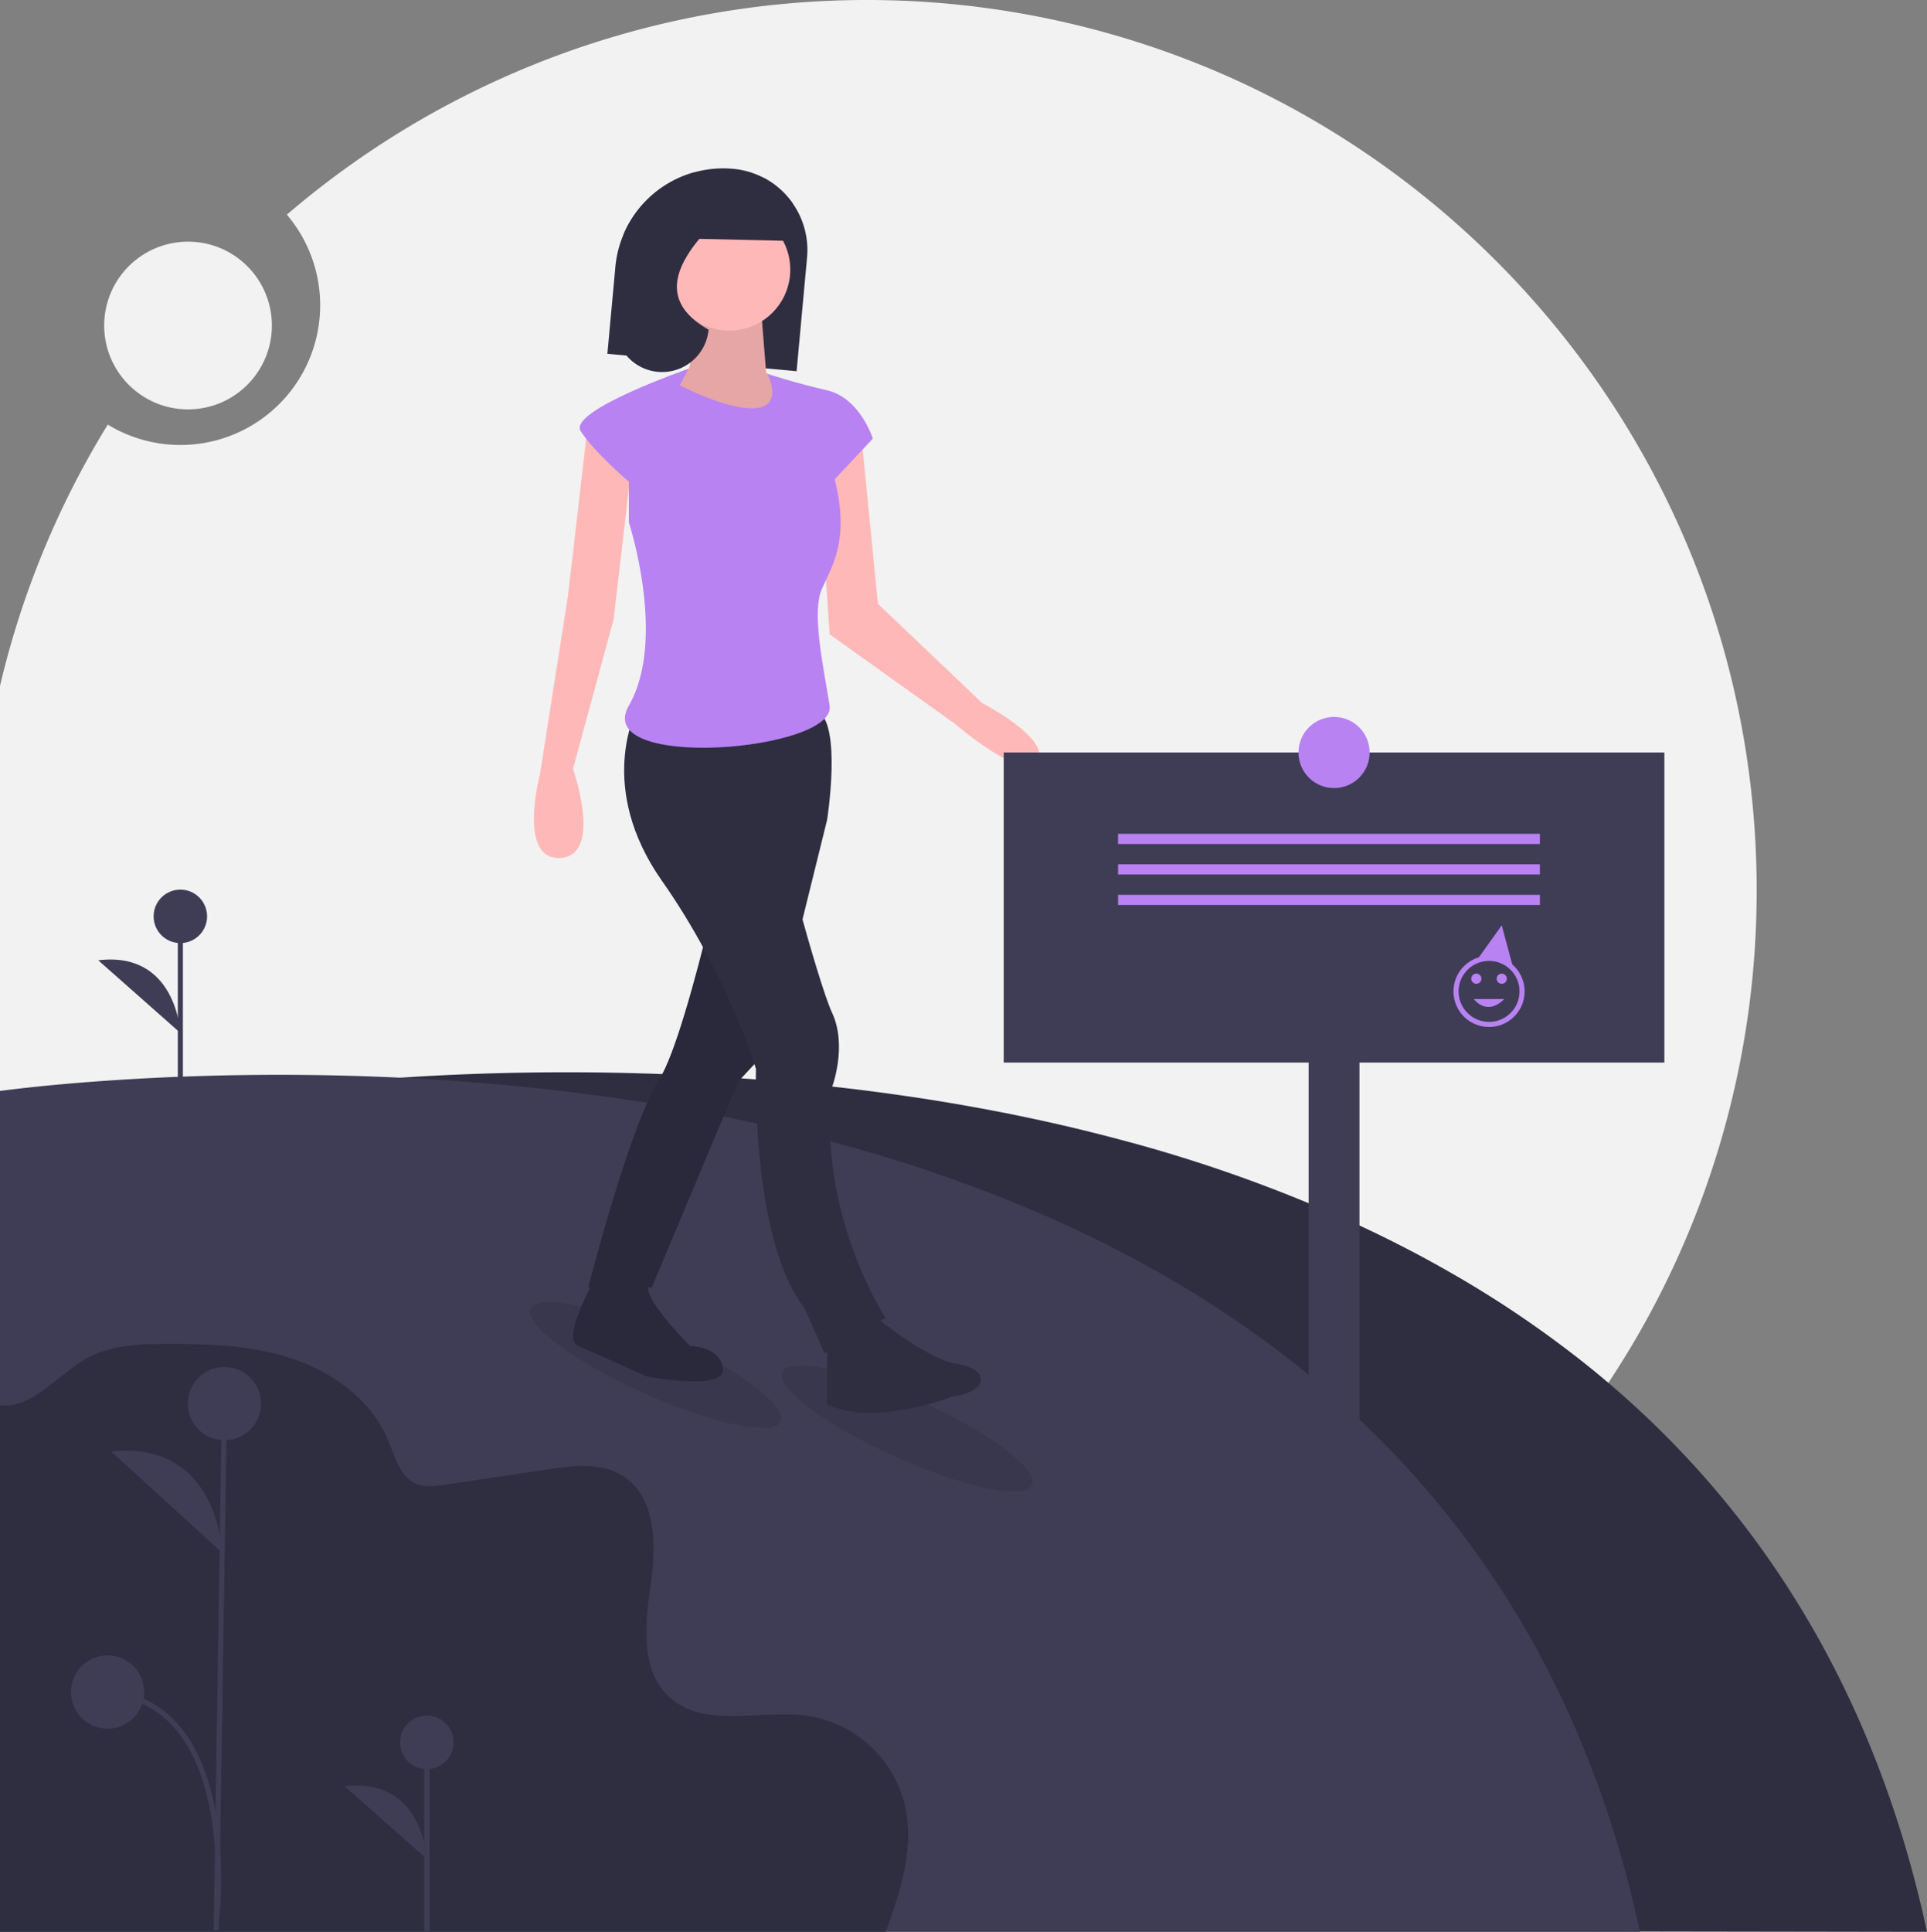 <svg id="b9261c2c-831f-48b8-8d49-dea78c6da704" data-name="Layer 1" xmlns="http://www.w3.org/2000/svg" width="758.35" height="760.08" viewBox="0 0 758.35 760.08"><rect x="0" y="0" width="758.35" height="760.08" fill="#808080" stroke="none"/><title>walking around</title><path d="M912.145,420.26a350.048,350.048,0,0,1-338.73,350.12q-5.76.195-11.57.19a348.898,348.898,0,0,1-228.02-84.37q-13.245-11.355-25.29-23.97a351.824,351.824,0,0,1-46.57-60.8,348.131,348.131,0,0,1-41.14-100.75V339.84a348.288,348.288,0,0,1,42.41-102.81,54.993,54.993,0,0,0,70.48-82.61,350.67,350.67,0,0,1,372.59-53.38q5.31,2.4,10.52,4.98C832.555,163.21,912.145,282.44,912.145,420.26Z" transform="translate(-220.825 -69.96)" fill="#f2f2f2"/><circle cx="74" cy="128.08" r="33" fill="#f2f2f2"/><path d="M979.175,830.04l-645.35-1V498.2c.37-.05.78-.1,1.23-.16,5.7-.73,17.74-2.14,34.7-3.43,40.03-3.04,107.43-5.41,183.44,3.43q17.385,2.025,35.31,4.86,14.895,2.385,30.04,5.41,6.585,1.32,13.2,2.78,14.415,3.165,28.9,7.01a576.563,576.563,0,0,1,94.89,33.9c12.78,5.95,25.36,12.44,37.64,19.55A418.635,418.635,0,0,1,844.725,606.6C907.625,656.77,957.465,729.11,979.175,830.04Z" transform="translate(-220.825 -69.96)" fill="#2f2e41"/><path d="M866.175,830.04H220.825V499.2c.37-.05.78-.1,1.23-.16.84-.11,1.81-.23,2.92-.36,6.42-.78,17.31-1.97,31.78-3.07,10.05-.76,21.83-1.48,35.05-2,24.56-.95,54.07-1.18,86.6.39,19.63.95,40.37,2.55,61.79,5.04q17.385,2.025,35.31,4.86,14.895,2.385,30.04,5.41,6.585,1.32,13.2,2.78,14.415,3.165,28.9,7.01a597.237,597.237,0,0,1,71.76,23.84q11.67,4.74,23.13,10.06,6.48,3.015,12.89,6.23,12.54,6.27,24.75,13.32a423.35,423.35,0,0,1,36.65,23.74c.9.63,1.8,1.29,2.7,1.95q6.18,4.56,12.2,9.36c1.37,1.1,2.74,2.2,4.1,3.32q10.245,8.4,20,17.59a364.004,364.004,0,0,1,43.57,49.21C829.675,718.9,853.015,769,866.135,829.86,866.145,829.92,866.165,829.98,866.175,830.04Z" transform="translate(-220.825 -69.96)" fill="#3f3d56"/><ellipse cx="478.825" cy="607.04" rx="12" ry="54" transform="translate(-492.333 723.551) rotate(-65.69)" opacity="0.1"/><ellipse cx="577.825" cy="632.04" rx="12" ry="54" transform="translate(-456.871 828.481) rotate(-65.69)" opacity="0.1"/><line x1="70.975" y1="434.964" x2="70.975" y2="360.552" fill="none" stroke="#3f3d56" stroke-miterlimit="10" stroke-width="2"/><circle cx="70.975" cy="360.552" r="10.523" fill="#3f3d56"/><path d="M291.8,476.374s-1.503-32.332-32.32-28.574Z" transform="translate(-220.825 -69.96)" fill="#3f3d56"/><path d="M459.856,209.168l7.524.691,25.603,2.358,41.332,3.801,4.117-44.693a32.09,32.09,0,0,0-29.039-34.932,42.623,42.623,0,0,0-43.144,25.706l-.006.015A42.671,42.671,0,0,0,463.001,174.957Z" transform="translate(-220.825 -69.96)" fill="#2f2e41"/><path d="M491.325,189.54s3,25,0,26-13,5-13,5l18,19,26,1,6-19-6-5-2-25Z" transform="translate(-220.825 -69.96)" fill="#ffb8b8"/><path d="M491.325,189.54s3,25,0,26-13,5-13,5l18,19,26,1,6-19-6-5-2-25Z" transform="translate(-220.825 -69.96)" opacity="0.1"/><path d="M452.325,235.54l-8,69-11,70s-9,34,8,33,5-35,5-35l16-59,7-60Z" transform="translate(-220.825 -69.96)" fill="#ffb8b8"/><path d="M559.325,236.54l7,71,41,39s27,14,22,23-33-15-33-15l-49-35-3-44,3-44Z" transform="translate(-220.825 -69.96)" fill="#ffb8b8"/><path d="M455.325,572.54s-14,24-7,27,27,12,27,12,31,6,30-3-13-9-13-9-16.936-17-16.468-23S455.325,572.54,455.325,572.54Z" transform="translate(-220.825 -69.96)" fill="#2f2e41"/><path d="M455.325,572.54s-14,24-7,27,27,12,27,12,31,6,30-3-13-9-13-9-16.936-17-16.468-23S455.325,572.54,455.325,572.54Z" transform="translate(-220.825 -69.96)" opacity="0.1"/><path d="M543.325,376.54l3,16-22,89-13,14-34,81h-25s16-63,28-82,32-116,32-116Z" transform="translate(-220.825 -69.96)" fill="#2f2e41"/><path d="M501.825,446.04l18,3,4.5,32.5-13,14-34,81h-25s16-63,28-82,32-116,32-116Z" transform="translate(-220.825 -69.96)" opacity="0.1"/><path d="M471.325,349.54s-16,30,10,67,37,74,37,74-2,67,19,94l8,18,24-14s-27-41-21-91c0,0,6-16,0-29s-22-75-22-75l20-1s6-38-4-43S471.325,349.54,471.325,349.54Z" transform="translate(-220.825 -69.96)" fill="#2f2e41"/><path d="M562.325,585.54s22,19,35,21,13,11-2,13c0,0-30,12-49,3v-25Z" transform="translate(-220.825 -69.96)" fill="#2f2e41"/><circle cx="287" cy="106.08" r="24" fill="#ffb8b8"/><path d="M488.325,221.54l3.5-6.5s-47.5,16.5-42.5,24.5,19,20,19,20v16s15,46,0,72,82,18,79,0-7-37-3-46,11-19,5-43l15-16s-5-16-18-19-23.5-6.5-23.5-6.5,6.5,12.5-4.5,13.5S488.325,221.54,488.325,221.54Z" transform="translate(-220.825 -69.96)" fill="#b982f3"/><path d="M467.38,209.859a18.371,18.371,0,0,0,32.297-10.184c-20.221-11.454-13.622-26.867,4.045-43.922a18.355,18.355,0,0,0-9.792-17.956,42.767,42.767,0,0,0-27.681,24.303l-.006.015-3.153,34.191A18.283,18.283,0,0,0,467.38,209.859Z" transform="translate(-220.825 -69.96)" fill="#2f2e41"/><path d="M495.534,163.933l36.822.844.342-14.896a32.147,32.147,0,0,0-11.259-9.92l-25.342-.577Z" transform="translate(-220.825 -69.96)" fill="#2f2e41"/><path d="M569.395,830.04H220.825V622.89c12.97,1.37,22.78-12.38,34.59-18.73,9.24-4.97,20.18-5.38,30.67-5.44,16.91-.09,34.13.5,50.14,5.94a73.636,73.636,0,0,1,14.71,6.85c9.92,6.04,18.24,14.52,22.66,25.16,2.67,6.42,4.59,14.29,10.98,17.04,3.56,1.54,7.63.99,11.47.42q20.235-3.03,40.47-6.05c9.98-1.5,20.95-2.8,29.47,2.61,13.14,8.34,13.15,27.25,10.94,42.66-2.22,15.41-4.24,33.59,7.16,44.19,13.82,12.86,36.05,4.83,54.73,7.52a46.841,46.841,0,0,1,37.55,32.93C581.185,795.16,575.685,813.16,569.395,830.04Z" transform="translate(-220.825 -69.96)" fill="#2f2e41"/><line x1="85.098" y1="759.591" x2="88.329" y2="552.269" fill="none" stroke="#3f3d56" stroke-miterlimit="10" stroke-width="2"/><circle cx="88.329" cy="552.269" r="14.401" fill="#3f3d56"/><path d="M308.24,680.872s-1.368-44.276-43.618-39.79Z" transform="translate(-220.825 -69.96)" fill="#3f3d56"/><path d="M305.985,825.592s10.583-84.936-42.837-89.884" transform="translate(-220.825 -69.96)" fill="none" stroke="#3f3d56" stroke-miterlimit="10" stroke-width="2"/><circle cx="42.322" cy="665.748" r="14.401" fill="#3f3d56"/><line x1="167.975" y1="759.964" x2="167.975" y2="685.552" fill="none" stroke="#3f3d56" stroke-miterlimit="10" stroke-width="2"/><circle cx="167.975" cy="685.552" r="10.523" fill="#3f3d56"/><path d="M388.8,801.374s-1.503-32.332-32.32-28.574Z" transform="translate(-220.825 -69.96)" fill="#3f3d56"/><rect x="515" y="306.08" width="20" height="305" fill="#3f3d56"/><rect x="395" y="296.08" width="260" height="122" fill="#3f3d56"/><rect x="440" y="328.08" width="166" height="4" fill="#b982f3"/><rect x="440" y="340.08" width="166" height="4" fill="#b982f3"/><rect x="440" y="352.08" width="166" height="4" fill="#b982f3"/><circle cx="525" cy="296.08" r="14" fill="#b982f3"/><circle cx="586" cy="390.08" r="13" fill="none" stroke="#b982f3" stroke-miterlimit="10" stroke-width="2"/><circle cx="581" cy="385.08" r="2" fill="#b982f3"/><circle cx="591" cy="385.08" r="2" fill="#b982f3"/><path d="M800.825,463.04s5,7,12,0Z" transform="translate(-220.825 -69.96)" fill="#b982f3"/><path d="M801.825,448.038l10-13.998,4.624,17.267S811.825,445.036,801.825,448.038Z" transform="translate(-220.825 -69.96)" fill="#b982f3"/></svg>